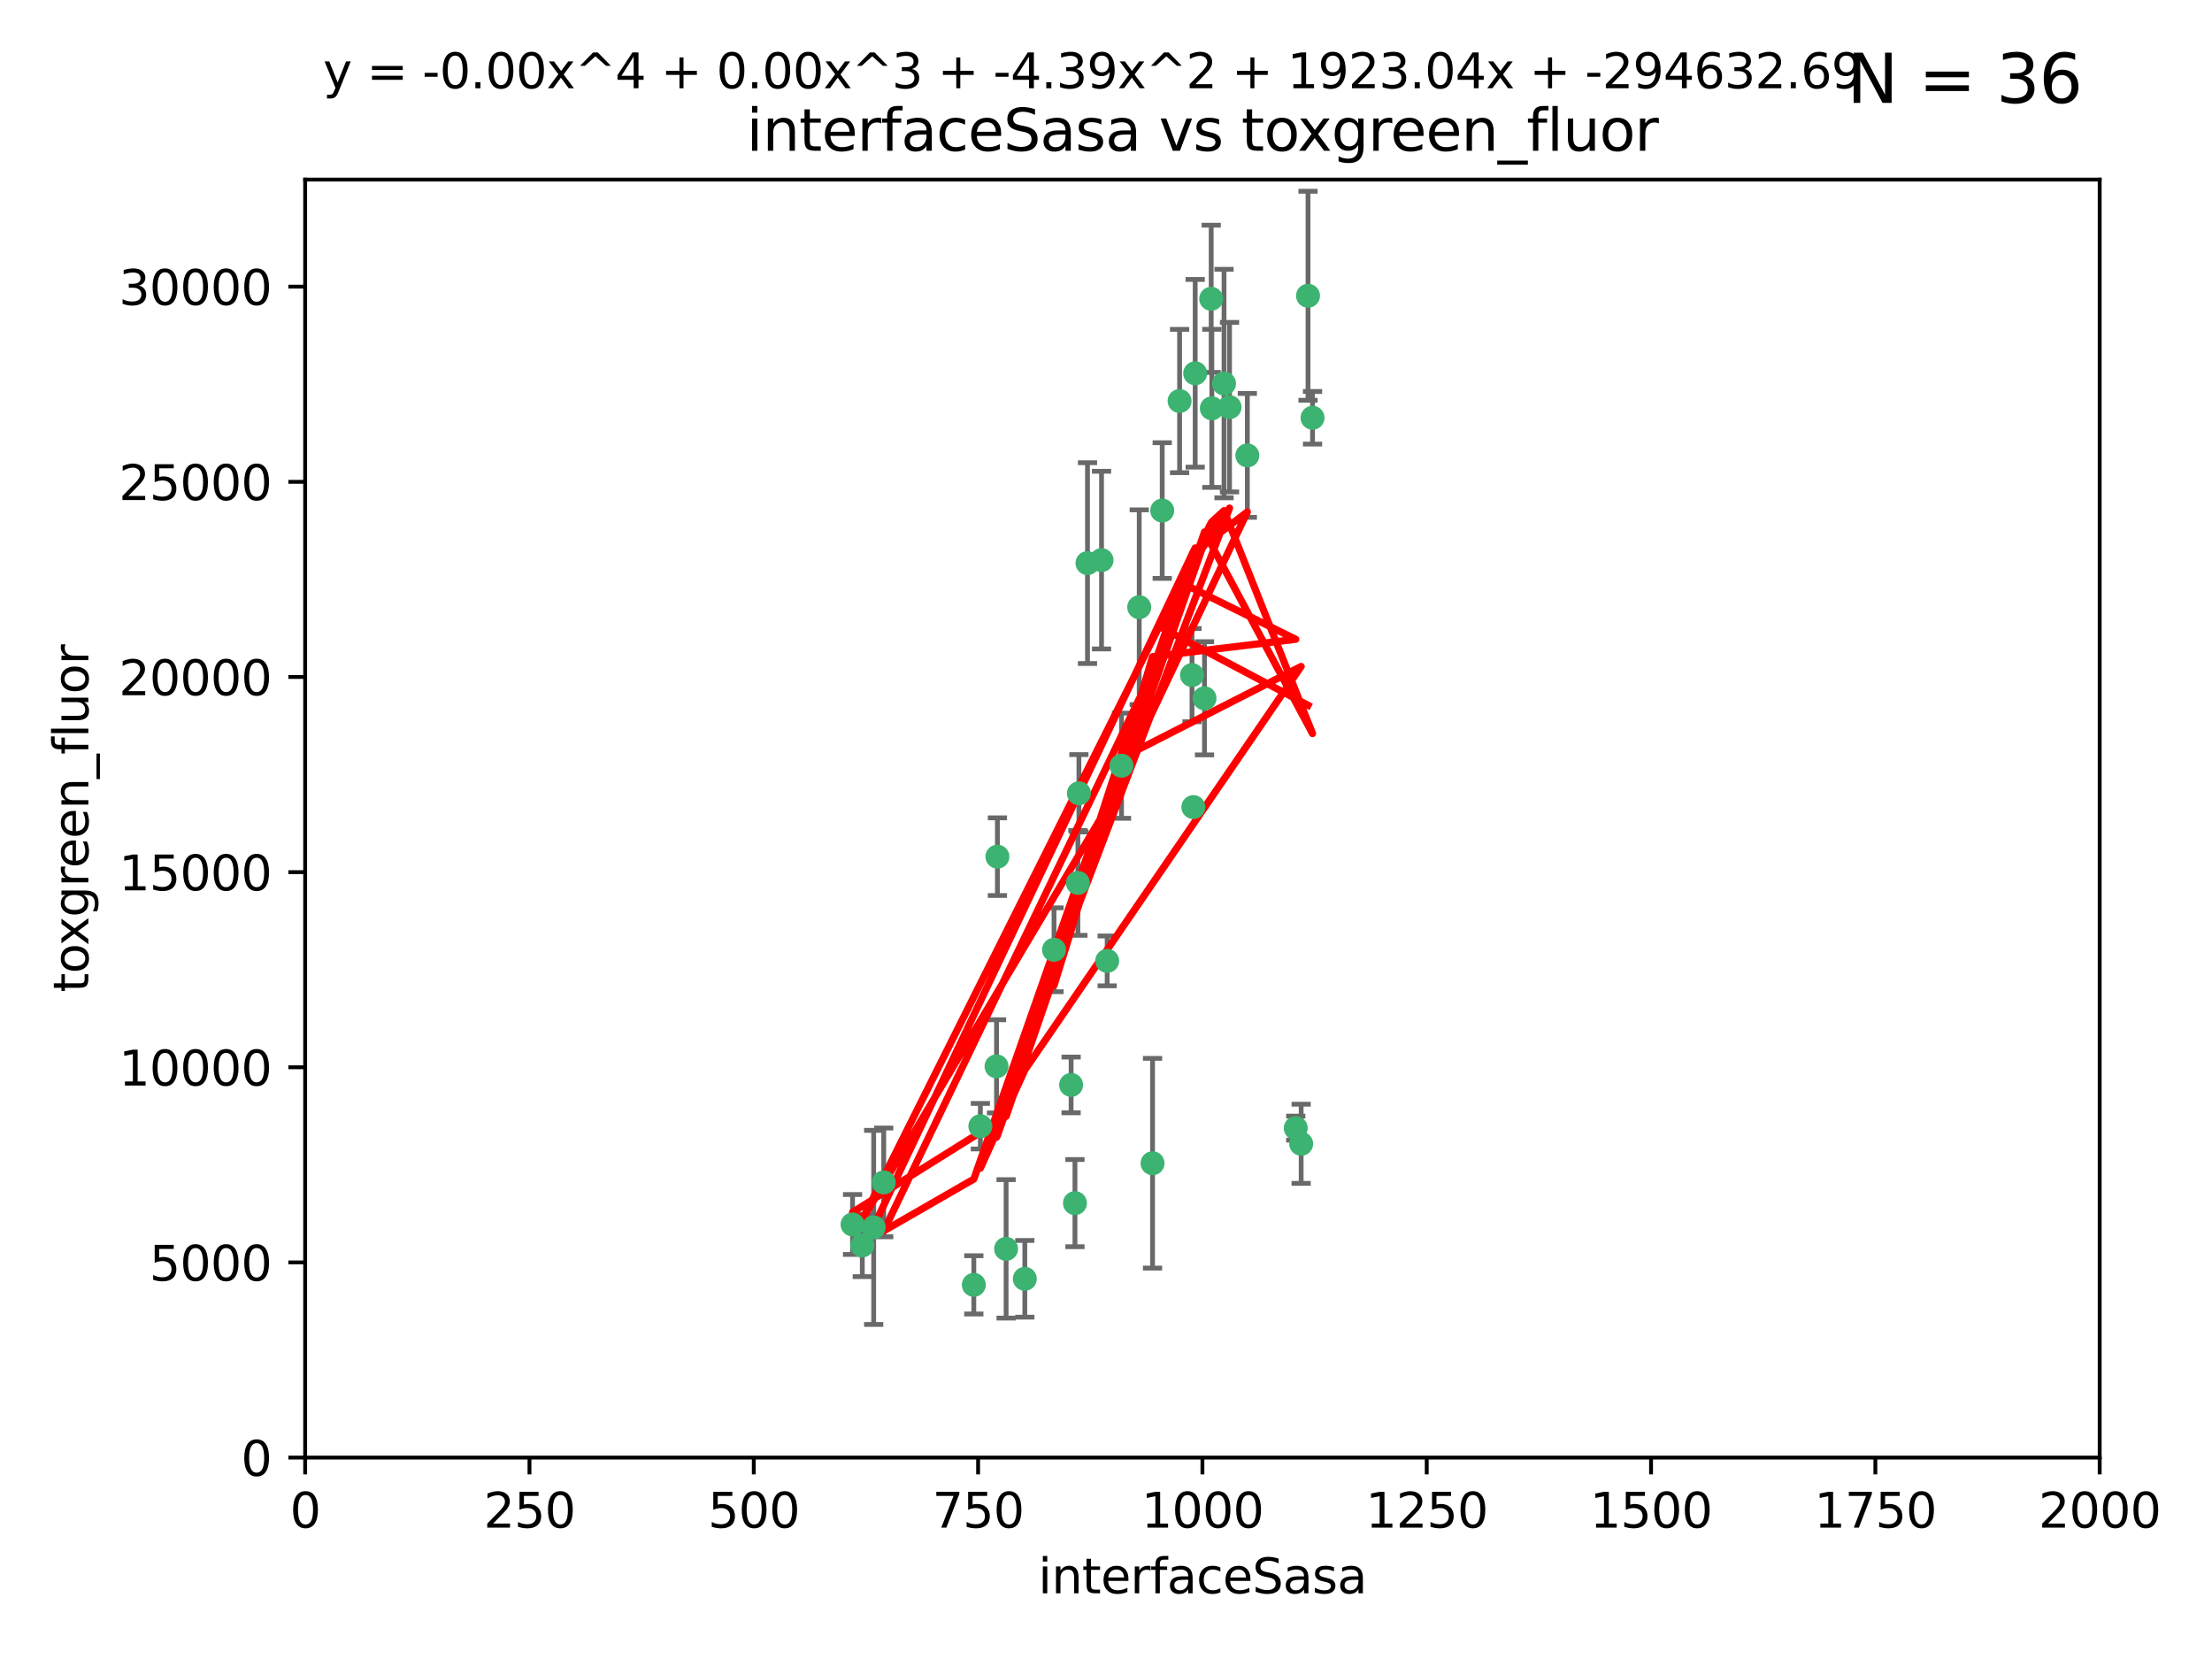 <?xml version="1.0" encoding="utf-8" standalone="no"?>
<!DOCTYPE svg PUBLIC "-//W3C//DTD SVG 1.1//EN"
  "http://www.w3.org/Graphics/SVG/1.1/DTD/svg11.dtd">
<svg xmlns:xlink="http://www.w3.org/1999/xlink" width="460.8pt" height="345.6pt" viewBox="0 0 460.8 345.6" xmlns="http://www.w3.org/2000/svg" version="1.1">
 <defs>
  <style type="text/css">*{stroke-linejoin: round; stroke-linecap: butt}</style>
 </defs>
 <g id="figure_1">
  <g id="patch_1">
   <path d="M 0 345.6 
L 460.8 345.6 
L 460.8 0 
L 0 0 
z
" style="fill: #ffffff"/>
  </g>
  <g id="axes_1">
   <g id="patch_2">
    <path d="M 63.571 303.64 
L 437.4 303.64 
L 437.4 37.411 
L 63.571 37.411 
z
" style="fill: #ffffff"/>
   </g>
   <g id="PathCollection_1">
    <defs>
     <path id="m782245f2d0" d="M 0 1.118 
C 0.297 1.118 0.581 1 0.791 0.791 
C 1 0.581 1.118 0.297 1.118 0 
C 1.118 -0.297 1 -0.581 0.791 -0.791 
C 0.581 -1 0.297 -1.118 0 -1.118 
C -0.297 -1.118 -0.581 -1 -0.791 -0.791 
C -1 -0.581 -1.118 -0.297 -1.118 0 
C -1.118 0.297 -1 0.581 -0.791 0.791 
C -0.581 1 -0.297 1.118 0 1.118 
z
" style="stroke: #3cb371"/>
    </defs>
    <g clip-path="url(#pb29f4f4999)">
     <use xlink:href="#m782245f2d0" x="272.484" y="61.614" style="fill: #3cb371; stroke: #3cb371"/>
     <use xlink:href="#m782245f2d0" x="242.11" y="106.358" style="fill: #3cb371; stroke: #3cb371"/>
     <use xlink:href="#m782245f2d0" x="252.448" y="85.062" style="fill: #3cb371; stroke: #3cb371"/>
     <use xlink:href="#m782245f2d0" x="254.987" y="79.9" style="fill: #3cb371; stroke: #3cb371"/>
     <use xlink:href="#m782245f2d0" x="273.426" y="87.031" style="fill: #3cb371; stroke: #3cb371"/>
     <use xlink:href="#m782245f2d0" x="250.921" y="145.468" style="fill: #3cb371; stroke: #3cb371"/>
     <use xlink:href="#m782245f2d0" x="229.469" y="116.682" style="fill: #3cb371; stroke: #3cb371"/>
     <use xlink:href="#m782245f2d0" x="226.546" y="117.306" style="fill: #3cb371; stroke: #3cb371"/>
     <use xlink:href="#m782245f2d0" x="252.312" y="62.244" style="fill: #3cb371; stroke: #3cb371"/>
     <use xlink:href="#m782245f2d0" x="179.632" y="259.442" style="fill: #3cb371; stroke: #3cb371"/>
     <use xlink:href="#m782245f2d0" x="230.645" y="200.168" style="fill: #3cb371; stroke: #3cb371"/>
     <use xlink:href="#m782245f2d0" x="259.843" y="94.872" style="fill: #3cb371; stroke: #3cb371"/>
     <use xlink:href="#m782245f2d0" x="248.317" y="140.634" style="fill: #3cb371; stroke: #3cb371"/>
     <use xlink:href="#m782245f2d0" x="248.979" y="77.763" style="fill: #3cb371; stroke: #3cb371"/>
     <use xlink:href="#m782245f2d0" x="224.757" y="165.251" style="fill: #3cb371; stroke: #3cb371"/>
     <use xlink:href="#m782245f2d0" x="256.134" y="84.817" style="fill: #3cb371; stroke: #3cb371"/>
     <use xlink:href="#m782245f2d0" x="245.731" y="83.54" style="fill: #3cb371; stroke: #3cb371"/>
     <use xlink:href="#m782245f2d0" x="269.927" y="235.012" style="fill: #3cb371; stroke: #3cb371"/>
     <use xlink:href="#m782245f2d0" x="240.095" y="242.324" style="fill: #3cb371; stroke: #3cb371"/>
     <use xlink:href="#m782245f2d0" x="223.133" y="226.007" style="fill: #3cb371; stroke: #3cb371"/>
     <use xlink:href="#m782245f2d0" x="219.572" y="197.854" style="fill: #3cb371; stroke: #3cb371"/>
     <use xlink:href="#m782245f2d0" x="223.933" y="250.635" style="fill: #3cb371; stroke: #3cb371"/>
     <use xlink:href="#m782245f2d0" x="207.778" y="178.461" style="fill: #3cb371; stroke: #3cb371"/>
     <use xlink:href="#m782245f2d0" x="207.596" y="222.137" style="fill: #3cb371; stroke: #3cb371"/>
     <use xlink:href="#m782245f2d0" x="237.321" y="126.494" style="fill: #3cb371; stroke: #3cb371"/>
     <use xlink:href="#m782245f2d0" x="184.096" y="246.318" style="fill: #3cb371; stroke: #3cb371"/>
     <use xlink:href="#m782245f2d0" x="202.864" y="267.658" style="fill: #3cb371; stroke: #3cb371"/>
     <use xlink:href="#m782245f2d0" x="233.63" y="159.514" style="fill: #3cb371; stroke: #3cb371"/>
     <use xlink:href="#m782245f2d0" x="271.054" y="238.271" style="fill: #3cb371; stroke: #3cb371"/>
     <use xlink:href="#m782245f2d0" x="213.49" y="266.399" style="fill: #3cb371; stroke: #3cb371"/>
     <use xlink:href="#m782245f2d0" x="204.226" y="234.61" style="fill: #3cb371; stroke: #3cb371"/>
     <use xlink:href="#m782245f2d0" x="248.6" y="168.134" style="fill: #3cb371; stroke: #3cb371"/>
     <use xlink:href="#m782245f2d0" x="182.002" y="255.69" style="fill: #3cb371; stroke: #3cb371"/>
     <use xlink:href="#m782245f2d0" x="177.602" y="255.08" style="fill: #3cb371; stroke: #3cb371"/>
     <use xlink:href="#m782245f2d0" x="209.591" y="260.159" style="fill: #3cb371; stroke: #3cb371"/>
     <use xlink:href="#m782245f2d0" x="224.544" y="183.926" style="fill: #3cb371; stroke: #3cb371"/>
    </g>
   </g>
   <g id="matplotlib.axis_1">
    <g id="xtick_1">
     <g id="line2d_1">
      <defs>
       <path id="m07d02f4012" d="M 0 0 
L 0 3.5 
" style="stroke: #000000; stroke-width: 0.8"/>
      </defs>
      <g>
       <use xlink:href="#m07d02f4012" x="63.571" y="303.64" style="stroke: #000000; stroke-width: 0.8"/>
      </g>
     </g>
     <g id="text_1">
      <!-- 0 -->
      <g transform="translate(60.39 318.238)scale(0.1 -0.1)">
       <defs>
        <path id="DejaVuSans-30" d="M 2034 4250 
Q 1547 4250 1301 3770 
Q 1056 3291 1056 2328 
Q 1056 1369 1301 889 
Q 1547 409 2034 409 
Q 2525 409 2770 889 
Q 3016 1369 3016 2328 
Q 3016 3291 2770 3770 
Q 2525 4250 2034 4250 
z
M 2034 4750 
Q 2819 4750 3233 4129 
Q 3647 3509 3647 2328 
Q 3647 1150 3233 529 
Q 2819 -91 2034 -91 
Q 1250 -91 836 529 
Q 422 1150 422 2328 
Q 422 3509 836 4129 
Q 1250 4750 2034 4750 
z
" transform="scale(0.016)"/>
       </defs>
       <use xlink:href="#DejaVuSans-30"/>
      </g>
     </g>
    </g>
    <g id="xtick_2">
     <g id="line2d_2">
      <g>
       <use xlink:href="#m07d02f4012" x="110.3" y="303.64" style="stroke: #000000; stroke-width: 0.8"/>
      </g>
     </g>
     <g id="text_2">
      <!-- 250 -->
      <g transform="translate(100.756 318.238)scale(0.1 -0.1)">
       <defs>
        <path id="DejaVuSans-32" d="M 1228 531 
L 3431 531 
L 3431 0 
L 469 0 
L 469 531 
Q 828 903 1448 1529 
Q 2069 2156 2228 2338 
Q 2531 2678 2651 2914 
Q 2772 3150 2772 3378 
Q 2772 3750 2511 3984 
Q 2250 4219 1831 4219 
Q 1534 4219 1204 4116 
Q 875 4013 500 3803 
L 500 4441 
Q 881 4594 1212 4672 
Q 1544 4750 1819 4750 
Q 2544 4750 2975 4387 
Q 3406 4025 3406 3419 
Q 3406 3131 3298 2873 
Q 3191 2616 2906 2266 
Q 2828 2175 2409 1742 
Q 1991 1309 1228 531 
z
" transform="scale(0.016)"/>
        <path id="DejaVuSans-35" d="M 691 4666 
L 3169 4666 
L 3169 4134 
L 1269 4134 
L 1269 2991 
Q 1406 3038 1543 3061 
Q 1681 3084 1819 3084 
Q 2600 3084 3056 2656 
Q 3513 2228 3513 1497 
Q 3513 744 3044 326 
Q 2575 -91 1722 -91 
Q 1428 -91 1123 -41 
Q 819 9 494 109 
L 494 744 
Q 775 591 1075 516 
Q 1375 441 1709 441 
Q 2250 441 2565 725 
Q 2881 1009 2881 1497 
Q 2881 1984 2565 2268 
Q 2250 2553 1709 2553 
Q 1456 2553 1204 2497 
Q 953 2441 691 2322 
L 691 4666 
z
" transform="scale(0.016)"/>
       </defs>
       <use xlink:href="#DejaVuSans-32"/>
       <use xlink:href="#DejaVuSans-35" x="63.623"/>
       <use xlink:href="#DejaVuSans-30" x="127.246"/>
      </g>
     </g>
    </g>
    <g id="xtick_3">
     <g id="line2d_3">
      <g>
       <use xlink:href="#m07d02f4012" x="157.028" y="303.64" style="stroke: #000000; stroke-width: 0.8"/>
      </g>
     </g>
     <g id="text_3">
      <!-- 500 -->
      <g transform="translate(147.485 318.238)scale(0.1 -0.1)">
       <use xlink:href="#DejaVuSans-35"/>
       <use xlink:href="#DejaVuSans-30" x="63.623"/>
       <use xlink:href="#DejaVuSans-30" x="127.246"/>
      </g>
     </g>
    </g>
    <g id="xtick_4">
     <g id="line2d_4">
      <g>
       <use xlink:href="#m07d02f4012" x="203.757" y="303.64" style="stroke: #000000; stroke-width: 0.8"/>
      </g>
     </g>
     <g id="text_4">
      <!-- 750 -->
      <g transform="translate(194.213 318.238)scale(0.1 -0.1)">
       <defs>
        <path id="DejaVuSans-37" d="M 525 4666 
L 3525 4666 
L 3525 4397 
L 1831 0 
L 1172 0 
L 2766 4134 
L 525 4134 
L 525 4666 
z
" transform="scale(0.016)"/>
       </defs>
       <use xlink:href="#DejaVuSans-37"/>
       <use xlink:href="#DejaVuSans-35" x="63.623"/>
       <use xlink:href="#DejaVuSans-30" x="127.246"/>
      </g>
     </g>
    </g>
    <g id="xtick_5">
     <g id="line2d_5">
      <g>
       <use xlink:href="#m07d02f4012" x="250.486" y="303.64" style="stroke: #000000; stroke-width: 0.8"/>
      </g>
     </g>
     <g id="text_5">
      <!-- 1000 -->
      <g transform="translate(237.761 318.238)scale(0.1 -0.1)">
       <defs>
        <path id="DejaVuSans-31" d="M 794 531 
L 1825 531 
L 1825 4091 
L 703 3866 
L 703 4441 
L 1819 4666 
L 2450 4666 
L 2450 531 
L 3481 531 
L 3481 0 
L 794 0 
L 794 531 
z
" transform="scale(0.016)"/>
       </defs>
       <use xlink:href="#DejaVuSans-31"/>
       <use xlink:href="#DejaVuSans-30" x="63.623"/>
       <use xlink:href="#DejaVuSans-30" x="127.246"/>
       <use xlink:href="#DejaVuSans-30" x="190.869"/>
      </g>
     </g>
    </g>
    <g id="xtick_6">
     <g id="line2d_6">
      <g>
       <use xlink:href="#m07d02f4012" x="297.214" y="303.64" style="stroke: #000000; stroke-width: 0.8"/>
      </g>
     </g>
     <g id="text_6">
      <!-- 1250 -->
      <g transform="translate(284.489 318.238)scale(0.1 -0.1)">
       <use xlink:href="#DejaVuSans-31"/>
       <use xlink:href="#DejaVuSans-32" x="63.623"/>
       <use xlink:href="#DejaVuSans-35" x="127.246"/>
       <use xlink:href="#DejaVuSans-30" x="190.869"/>
      </g>
     </g>
    </g>
    <g id="xtick_7">
     <g id="line2d_7">
      <g>
       <use xlink:href="#m07d02f4012" x="343.943" y="303.64" style="stroke: #000000; stroke-width: 0.8"/>
      </g>
     </g>
     <g id="text_7">
      <!-- 1500 -->
      <g transform="translate(331.218 318.238)scale(0.1 -0.1)">
       <use xlink:href="#DejaVuSans-31"/>
       <use xlink:href="#DejaVuSans-35" x="63.623"/>
       <use xlink:href="#DejaVuSans-30" x="127.246"/>
       <use xlink:href="#DejaVuSans-30" x="190.869"/>
      </g>
     </g>
    </g>
    <g id="xtick_8">
     <g id="line2d_8">
      <g>
       <use xlink:href="#m07d02f4012" x="390.671" y="303.64" style="stroke: #000000; stroke-width: 0.8"/>
      </g>
     </g>
     <g id="text_8">
      <!-- 1750 -->
      <g transform="translate(377.946 318.238)scale(0.1 -0.1)">
       <use xlink:href="#DejaVuSans-31"/>
       <use xlink:href="#DejaVuSans-37" x="63.623"/>
       <use xlink:href="#DejaVuSans-35" x="127.246"/>
       <use xlink:href="#DejaVuSans-30" x="190.869"/>
      </g>
     </g>
    </g>
    <g id="xtick_9">
     <g id="line2d_9">
      <g>
       <use xlink:href="#m07d02f4012" x="437.4" y="303.64" style="stroke: #000000; stroke-width: 0.8"/>
      </g>
     </g>
     <g id="text_9">
      <!-- 2000 -->
      <g transform="translate(424.675 318.238)scale(0.1 -0.1)">
       <use xlink:href="#DejaVuSans-32"/>
       <use xlink:href="#DejaVuSans-30" x="63.623"/>
       <use xlink:href="#DejaVuSans-30" x="127.246"/>
       <use xlink:href="#DejaVuSans-30" x="190.869"/>
      </g>
     </g>
    </g>
    <g id="text_10">
     <!-- interfaceSasa -->
     <g transform="translate(216.279 331.917)scale(0.1 -0.1)">
      <defs>
       <path id="DejaVuSans-69" d="M 603 3500 
L 1178 3500 
L 1178 0 
L 603 0 
L 603 3500 
z
M 603 4863 
L 1178 4863 
L 1178 4134 
L 603 4134 
L 603 4863 
z
" transform="scale(0.016)"/>
       <path id="DejaVuSans-6e" d="M 3513 2113 
L 3513 0 
L 2938 0 
L 2938 2094 
Q 2938 2591 2744 2837 
Q 2550 3084 2163 3084 
Q 1697 3084 1428 2787 
Q 1159 2491 1159 1978 
L 1159 0 
L 581 0 
L 581 3500 
L 1159 3500 
L 1159 2956 
Q 1366 3272 1645 3428 
Q 1925 3584 2291 3584 
Q 2894 3584 3203 3211 
Q 3513 2838 3513 2113 
z
" transform="scale(0.016)"/>
       <path id="DejaVuSans-74" d="M 1172 4494 
L 1172 3500 
L 2356 3500 
L 2356 3053 
L 1172 3053 
L 1172 1153 
Q 1172 725 1289 603 
Q 1406 481 1766 481 
L 2356 481 
L 2356 0 
L 1766 0 
Q 1100 0 847 248 
Q 594 497 594 1153 
L 594 3053 
L 172 3053 
L 172 3500 
L 594 3500 
L 594 4494 
L 1172 4494 
z
" transform="scale(0.016)"/>
       <path id="DejaVuSans-65" d="M 3597 1894 
L 3597 1613 
L 953 1613 
Q 991 1019 1311 708 
Q 1631 397 2203 397 
Q 2534 397 2845 478 
Q 3156 559 3463 722 
L 3463 178 
Q 3153 47 2828 -22 
Q 2503 -91 2169 -91 
Q 1331 -91 842 396 
Q 353 884 353 1716 
Q 353 2575 817 3079 
Q 1281 3584 2069 3584 
Q 2775 3584 3186 3129 
Q 3597 2675 3597 1894 
z
M 3022 2063 
Q 3016 2534 2758 2815 
Q 2500 3097 2075 3097 
Q 1594 3097 1305 2825 
Q 1016 2553 972 2059 
L 3022 2063 
z
" transform="scale(0.016)"/>
       <path id="DejaVuSans-72" d="M 2631 2963 
Q 2534 3019 2420 3045 
Q 2306 3072 2169 3072 
Q 1681 3072 1420 2755 
Q 1159 2438 1159 1844 
L 1159 0 
L 581 0 
L 581 3500 
L 1159 3500 
L 1159 2956 
Q 1341 3275 1631 3429 
Q 1922 3584 2338 3584 
Q 2397 3584 2469 3576 
Q 2541 3569 2628 3553 
L 2631 2963 
z
" transform="scale(0.016)"/>
       <path id="DejaVuSans-66" d="M 2375 4863 
L 2375 4384 
L 1825 4384 
Q 1516 4384 1395 4259 
Q 1275 4134 1275 3809 
L 1275 3500 
L 2222 3500 
L 2222 3053 
L 1275 3053 
L 1275 0 
L 697 0 
L 697 3053 
L 147 3053 
L 147 3500 
L 697 3500 
L 697 3744 
Q 697 4328 969 4595 
Q 1241 4863 1831 4863 
L 2375 4863 
z
" transform="scale(0.016)"/>
       <path id="DejaVuSans-61" d="M 2194 1759 
Q 1497 1759 1228 1600 
Q 959 1441 959 1056 
Q 959 750 1161 570 
Q 1363 391 1709 391 
Q 2188 391 2477 730 
Q 2766 1069 2766 1631 
L 2766 1759 
L 2194 1759 
z
M 3341 1997 
L 3341 0 
L 2766 0 
L 2766 531 
Q 2569 213 2275 61 
Q 1981 -91 1556 -91 
Q 1019 -91 701 211 
Q 384 513 384 1019 
Q 384 1609 779 1909 
Q 1175 2209 1959 2209 
L 2766 2209 
L 2766 2266 
Q 2766 2663 2505 2880 
Q 2244 3097 1772 3097 
Q 1472 3097 1187 3025 
Q 903 2953 641 2809 
L 641 3341 
Q 956 3463 1253 3523 
Q 1550 3584 1831 3584 
Q 2591 3584 2966 3190 
Q 3341 2797 3341 1997 
z
" transform="scale(0.016)"/>
       <path id="DejaVuSans-63" d="M 3122 3366 
L 3122 2828 
Q 2878 2963 2633 3030 
Q 2388 3097 2138 3097 
Q 1578 3097 1268 2742 
Q 959 2388 959 1747 
Q 959 1106 1268 751 
Q 1578 397 2138 397 
Q 2388 397 2633 464 
Q 2878 531 3122 666 
L 3122 134 
Q 2881 22 2623 -34 
Q 2366 -91 2075 -91 
Q 1284 -91 818 406 
Q 353 903 353 1747 
Q 353 2603 823 3093 
Q 1294 3584 2113 3584 
Q 2378 3584 2631 3529 
Q 2884 3475 3122 3366 
z
" transform="scale(0.016)"/>
       <path id="DejaVuSans-53" d="M 3425 4513 
L 3425 3897 
Q 3066 4069 2747 4153 
Q 2428 4238 2131 4238 
Q 1616 4238 1336 4038 
Q 1056 3838 1056 3469 
Q 1056 3159 1242 3001 
Q 1428 2844 1947 2747 
L 2328 2669 
Q 3034 2534 3370 2195 
Q 3706 1856 3706 1288 
Q 3706 609 3251 259 
Q 2797 -91 1919 -91 
Q 1588 -91 1214 -16 
Q 841 59 441 206 
L 441 856 
Q 825 641 1194 531 
Q 1563 422 1919 422 
Q 2459 422 2753 634 
Q 3047 847 3047 1241 
Q 3047 1584 2836 1778 
Q 2625 1972 2144 2069 
L 1759 2144 
Q 1053 2284 737 2584 
Q 422 2884 422 3419 
Q 422 4038 858 4394 
Q 1294 4750 2059 4750 
Q 2388 4750 2728 4690 
Q 3069 4631 3425 4513 
z
" transform="scale(0.016)"/>
       <path id="DejaVuSans-73" d="M 2834 3397 
L 2834 2853 
Q 2591 2978 2328 3040 
Q 2066 3103 1784 3103 
Q 1356 3103 1142 2972 
Q 928 2841 928 2578 
Q 928 2378 1081 2264 
Q 1234 2150 1697 2047 
L 1894 2003 
Q 2506 1872 2764 1633 
Q 3022 1394 3022 966 
Q 3022 478 2636 193 
Q 2250 -91 1575 -91 
Q 1294 -91 989 -36 
Q 684 19 347 128 
L 347 722 
Q 666 556 975 473 
Q 1284 391 1588 391 
Q 1994 391 2212 530 
Q 2431 669 2431 922 
Q 2431 1156 2273 1281 
Q 2116 1406 1581 1522 
L 1381 1569 
Q 847 1681 609 1914 
Q 372 2147 372 2553 
Q 372 3047 722 3315 
Q 1072 3584 1716 3584 
Q 2034 3584 2315 3537 
Q 2597 3491 2834 3397 
z
" transform="scale(0.016)"/>
      </defs>
      <use xlink:href="#DejaVuSans-69"/>
      <use xlink:href="#DejaVuSans-6e" x="27.783"/>
      <use xlink:href="#DejaVuSans-74" x="91.162"/>
      <use xlink:href="#DejaVuSans-65" x="130.371"/>
      <use xlink:href="#DejaVuSans-72" x="191.895"/>
      <use xlink:href="#DejaVuSans-66" x="233.008"/>
      <use xlink:href="#DejaVuSans-61" x="268.213"/>
      <use xlink:href="#DejaVuSans-63" x="329.492"/>
      <use xlink:href="#DejaVuSans-65" x="384.473"/>
      <use xlink:href="#DejaVuSans-53" x="445.996"/>
      <use xlink:href="#DejaVuSans-61" x="509.473"/>
      <use xlink:href="#DejaVuSans-73" x="570.752"/>
      <use xlink:href="#DejaVuSans-61" x="622.852"/>
     </g>
    </g>
   </g>
   <g id="matplotlib.axis_2">
    <g id="ytick_1">
     <g id="line2d_10">
      <defs>
       <path id="m10e7cf4603" d="M 0 0 
L -3.5 0 
" style="stroke: #000000; stroke-width: 0.8"/>
      </defs>
      <g>
       <use xlink:href="#m10e7cf4603" x="63.571" y="303.64" style="stroke: #000000; stroke-width: 0.8"/>
      </g>
     </g>
     <g id="text_11">
      <!-- 0 -->
      <g transform="translate(50.209 307.439)scale(0.1 -0.1)">
       <use xlink:href="#DejaVuSans-30"/>
      </g>
     </g>
    </g>
    <g id="ytick_2">
     <g id="line2d_11">
      <g>
       <use xlink:href="#m10e7cf4603" x="63.571" y="262.986" style="stroke: #000000; stroke-width: 0.8"/>
      </g>
     </g>
     <g id="text_12">
      <!-- 5000 -->
      <g transform="translate(31.121 266.786)scale(0.1 -0.1)">
       <use xlink:href="#DejaVuSans-35"/>
       <use xlink:href="#DejaVuSans-30" x="63.623"/>
       <use xlink:href="#DejaVuSans-30" x="127.246"/>
       <use xlink:href="#DejaVuSans-30" x="190.869"/>
      </g>
     </g>
    </g>
    <g id="ytick_3">
     <g id="line2d_12">
      <g>
       <use xlink:href="#m10e7cf4603" x="63.571" y="222.333" style="stroke: #000000; stroke-width: 0.8"/>
      </g>
     </g>
     <g id="text_13">
      <!-- 10000 -->
      <g transform="translate(24.759 226.132)scale(0.1 -0.1)">
       <use xlink:href="#DejaVuSans-31"/>
       <use xlink:href="#DejaVuSans-30" x="63.623"/>
       <use xlink:href="#DejaVuSans-30" x="127.246"/>
       <use xlink:href="#DejaVuSans-30" x="190.869"/>
       <use xlink:href="#DejaVuSans-30" x="254.492"/>
      </g>
     </g>
    </g>
    <g id="ytick_4">
     <g id="line2d_13">
      <g>
       <use xlink:href="#m10e7cf4603" x="63.571" y="181.679" style="stroke: #000000; stroke-width: 0.8"/>
      </g>
     </g>
     <g id="text_14">
      <!-- 15000 -->
      <g transform="translate(24.759 185.478)scale(0.1 -0.1)">
       <use xlink:href="#DejaVuSans-31"/>
       <use xlink:href="#DejaVuSans-35" x="63.623"/>
       <use xlink:href="#DejaVuSans-30" x="127.246"/>
       <use xlink:href="#DejaVuSans-30" x="190.869"/>
       <use xlink:href="#DejaVuSans-30" x="254.492"/>
      </g>
     </g>
    </g>
    <g id="ytick_5">
     <g id="line2d_14">
      <g>
       <use xlink:href="#m10e7cf4603" x="63.571" y="141.026" style="stroke: #000000; stroke-width: 0.8"/>
      </g>
     </g>
     <g id="text_15">
      <!-- 20000 -->
      <g transform="translate(24.759 144.825)scale(0.1 -0.1)">
       <use xlink:href="#DejaVuSans-32"/>
       <use xlink:href="#DejaVuSans-30" x="63.623"/>
       <use xlink:href="#DejaVuSans-30" x="127.246"/>
       <use xlink:href="#DejaVuSans-30" x="190.869"/>
       <use xlink:href="#DejaVuSans-30" x="254.492"/>
      </g>
     </g>
    </g>
    <g id="ytick_6">
     <g id="line2d_15">
      <g>
       <use xlink:href="#m10e7cf4603" x="63.571" y="100.372" style="stroke: #000000; stroke-width: 0.8"/>
      </g>
     </g>
     <g id="text_16">
      <!-- 25000 -->
      <g transform="translate(24.759 104.171)scale(0.1 -0.1)">
       <use xlink:href="#DejaVuSans-32"/>
       <use xlink:href="#DejaVuSans-35" x="63.623"/>
       <use xlink:href="#DejaVuSans-30" x="127.246"/>
       <use xlink:href="#DejaVuSans-30" x="190.869"/>
       <use xlink:href="#DejaVuSans-30" x="254.492"/>
      </g>
     </g>
    </g>
    <g id="ytick_7">
     <g id="line2d_16">
      <g>
       <use xlink:href="#m10e7cf4603" x="63.571" y="59.718" style="stroke: #000000; stroke-width: 0.8"/>
      </g>
     </g>
     <g id="text_17">
      <!-- 30000 -->
      <g transform="translate(24.759 63.518)scale(0.1 -0.1)">
       <defs>
        <path id="DejaVuSans-33" d="M 2597 2516 
Q 3050 2419 3304 2112 
Q 3559 1806 3559 1356 
Q 3559 666 3084 287 
Q 2609 -91 1734 -91 
Q 1441 -91 1130 -33 
Q 819 25 488 141 
L 488 750 
Q 750 597 1062 519 
Q 1375 441 1716 441 
Q 2309 441 2620 675 
Q 2931 909 2931 1356 
Q 2931 1769 2642 2001 
Q 2353 2234 1838 2234 
L 1294 2234 
L 1294 2753 
L 1863 2753 
Q 2328 2753 2575 2939 
Q 2822 3125 2822 3475 
Q 2822 3834 2567 4026 
Q 2313 4219 1838 4219 
Q 1578 4219 1281 4162 
Q 984 4106 628 3988 
L 628 4550 
Q 988 4650 1302 4700 
Q 1616 4750 1894 4750 
Q 2613 4750 3031 4423 
Q 3450 4097 3450 3541 
Q 3450 3153 3228 2886 
Q 3006 2619 2597 2516 
z
" transform="scale(0.016)"/>
       </defs>
       <use xlink:href="#DejaVuSans-33"/>
       <use xlink:href="#DejaVuSans-30" x="63.623"/>
       <use xlink:href="#DejaVuSans-30" x="127.246"/>
       <use xlink:href="#DejaVuSans-30" x="190.869"/>
       <use xlink:href="#DejaVuSans-30" x="254.492"/>
      </g>
     </g>
    </g>
    <g id="text_18">
     <!-- toxgreen_fluor -->
     <g transform="translate(18.401 206.72)rotate(-90)scale(0.1 -0.1)">
      <defs>
       <path id="DejaVuSans-6f" d="M 1959 3097 
Q 1497 3097 1228 2736 
Q 959 2375 959 1747 
Q 959 1119 1226 758 
Q 1494 397 1959 397 
Q 2419 397 2687 759 
Q 2956 1122 2956 1747 
Q 2956 2369 2687 2733 
Q 2419 3097 1959 3097 
z
M 1959 3584 
Q 2709 3584 3137 3096 
Q 3566 2609 3566 1747 
Q 3566 888 3137 398 
Q 2709 -91 1959 -91 
Q 1206 -91 779 398 
Q 353 888 353 1747 
Q 353 2609 779 3096 
Q 1206 3584 1959 3584 
z
" transform="scale(0.016)"/>
       <path id="DejaVuSans-78" d="M 3513 3500 
L 2247 1797 
L 3578 0 
L 2900 0 
L 1881 1375 
L 863 0 
L 184 0 
L 1544 1831 
L 300 3500 
L 978 3500 
L 1906 2253 
L 2834 3500 
L 3513 3500 
z
" transform="scale(0.016)"/>
       <path id="DejaVuSans-67" d="M 2906 1791 
Q 2906 2416 2648 2759 
Q 2391 3103 1925 3103 
Q 1463 3103 1205 2759 
Q 947 2416 947 1791 
Q 947 1169 1205 825 
Q 1463 481 1925 481 
Q 2391 481 2648 825 
Q 2906 1169 2906 1791 
z
M 3481 434 
Q 3481 -459 3084 -895 
Q 2688 -1331 1869 -1331 
Q 1566 -1331 1297 -1286 
Q 1028 -1241 775 -1147 
L 775 -588 
Q 1028 -725 1275 -790 
Q 1522 -856 1778 -856 
Q 2344 -856 2625 -561 
Q 2906 -266 2906 331 
L 2906 616 
Q 2728 306 2450 153 
Q 2172 0 1784 0 
Q 1141 0 747 490 
Q 353 981 353 1791 
Q 353 2603 747 3093 
Q 1141 3584 1784 3584 
Q 2172 3584 2450 3431 
Q 2728 3278 2906 2969 
L 2906 3500 
L 3481 3500 
L 3481 434 
z
" transform="scale(0.016)"/>
       <path id="DejaVuSans-5f" d="M 3263 -1063 
L 3263 -1509 
L -63 -1509 
L -63 -1063 
L 3263 -1063 
z
" transform="scale(0.016)"/>
       <path id="DejaVuSans-6c" d="M 603 4863 
L 1178 4863 
L 1178 0 
L 603 0 
L 603 4863 
z
" transform="scale(0.016)"/>
       <path id="DejaVuSans-75" d="M 544 1381 
L 544 3500 
L 1119 3500 
L 1119 1403 
Q 1119 906 1312 657 
Q 1506 409 1894 409 
Q 2359 409 2629 706 
Q 2900 1003 2900 1516 
L 2900 3500 
L 3475 3500 
L 3475 0 
L 2900 0 
L 2900 538 
Q 2691 219 2414 64 
Q 2138 -91 1772 -91 
Q 1169 -91 856 284 
Q 544 659 544 1381 
z
M 1991 3584 
L 1991 3584 
z
" transform="scale(0.016)"/>
      </defs>
      <use xlink:href="#DejaVuSans-74"/>
      <use xlink:href="#DejaVuSans-6f" x="39.209"/>
      <use xlink:href="#DejaVuSans-78" x="97.266"/>
      <use xlink:href="#DejaVuSans-67" x="156.445"/>
      <use xlink:href="#DejaVuSans-72" x="219.922"/>
      <use xlink:href="#DejaVuSans-65" x="258.785"/>
      <use xlink:href="#DejaVuSans-65" x="320.309"/>
      <use xlink:href="#DejaVuSans-6e" x="381.832"/>
      <use xlink:href="#DejaVuSans-5f" x="445.211"/>
      <use xlink:href="#DejaVuSans-66" x="495.211"/>
      <use xlink:href="#DejaVuSans-6c" x="530.416"/>
      <use xlink:href="#DejaVuSans-75" x="558.199"/>
      <use xlink:href="#DejaVuSans-6f" x="621.578"/>
      <use xlink:href="#DejaVuSans-72" x="682.76"/>
     </g>
    </g>
   </g>
   <g id="LineCollection_1">
    <path d="M 272.484 83.38 
L 272.484 39.848 
" clip-path="url(#pb29f4f4999)" style="fill: none; stroke: #696969"/>
    <path d="M 242.11 120.489 
L 242.11 92.227 
" clip-path="url(#pb29f4f4999)" style="fill: none; stroke: #696969"/>
    <path d="M 252.448 101.528 
L 252.448 68.595 
" clip-path="url(#pb29f4f4999)" style="fill: none; stroke: #696969"/>
    <path d="M 254.987 103.698 
L 254.987 56.102 
" clip-path="url(#pb29f4f4999)" style="fill: none; stroke: #696969"/>
    <path d="M 273.426 92.506 
L 273.426 81.557 
" clip-path="url(#pb29f4f4999)" style="fill: none; stroke: #696969"/>
    <path d="M 250.921 157.254 
L 250.921 133.683 
" clip-path="url(#pb29f4f4999)" style="fill: none; stroke: #696969"/>
    <path d="M 229.469 135.19 
L 229.469 98.175 
" clip-path="url(#pb29f4f4999)" style="fill: none; stroke: #696969"/>
    <path d="M 226.546 138.218 
L 226.546 96.393 
" clip-path="url(#pb29f4f4999)" style="fill: none; stroke: #696969"/>
    <path d="M 252.312 77.579 
L 252.312 46.91 
" clip-path="url(#pb29f4f4999)" style="fill: none; stroke: #696969"/>
    <path d="M 179.632 265.941 
L 179.632 252.944 
" clip-path="url(#pb29f4f4999)" style="fill: none; stroke: #696969"/>
    <path d="M 230.645 205.359 
L 230.645 194.977 
" clip-path="url(#pb29f4f4999)" style="fill: none; stroke: #696969"/>
    <path d="M 259.843 107.775 
L 259.843 81.969 
" clip-path="url(#pb29f4f4999)" style="fill: none; stroke: #696969"/>
    <path d="M 248.317 150.349 
L 248.317 130.92 
" clip-path="url(#pb29f4f4999)" style="fill: none; stroke: #696969"/>
    <path d="M 248.979 97.317 
L 248.979 58.209 
" clip-path="url(#pb29f4f4999)" style="fill: none; stroke: #696969"/>
    <path d="M 224.757 173.31 
L 224.757 157.193 
" clip-path="url(#pb29f4f4999)" style="fill: none; stroke: #696969"/>
    <path d="M 256.134 102.476 
L 256.134 67.157 
" clip-path="url(#pb29f4f4999)" style="fill: none; stroke: #696969"/>
    <path d="M 245.731 98.468 
L 245.731 68.613 
" clip-path="url(#pb29f4f4999)" style="fill: none; stroke: #696969"/>
    <path d="M 269.927 237.516 
L 269.927 232.507 
" clip-path="url(#pb29f4f4999)" style="fill: none; stroke: #696969"/>
    <path d="M 240.095 264.166 
L 240.095 220.481 
" clip-path="url(#pb29f4f4999)" style="fill: none; stroke: #696969"/>
    <path d="M 223.133 231.811 
L 223.133 220.203 
" clip-path="url(#pb29f4f4999)" style="fill: none; stroke: #696969"/>
    <path d="M 219.572 206.59 
L 219.572 189.118 
" clip-path="url(#pb29f4f4999)" style="fill: none; stroke: #696969"/>
    <path d="M 223.933 259.717 
L 223.933 241.553 
" clip-path="url(#pb29f4f4999)" style="fill: none; stroke: #696969"/>
    <path d="M 207.778 186.549 
L 207.778 170.372 
" clip-path="url(#pb29f4f4999)" style="fill: none; stroke: #696969"/>
    <path d="M 207.596 231.84 
L 207.596 212.434 
" clip-path="url(#pb29f4f4999)" style="fill: none; stroke: #696969"/>
    <path d="M 237.321 146.774 
L 237.321 106.214 
" clip-path="url(#pb29f4f4999)" style="fill: none; stroke: #696969"/>
    <path d="M 184.096 257.644 
L 184.096 234.991 
" clip-path="url(#pb29f4f4999)" style="fill: none; stroke: #696969"/>
    <path d="M 202.864 273.726 
L 202.864 261.589 
" clip-path="url(#pb29f4f4999)" style="fill: none; stroke: #696969"/>
    <path d="M 233.63 170.467 
L 233.63 148.56 
" clip-path="url(#pb29f4f4999)" style="fill: none; stroke: #696969"/>
    <path d="M 271.054 246.513 
L 271.054 230.028 
" clip-path="url(#pb29f4f4999)" style="fill: none; stroke: #696969"/>
    <path d="M 213.49 274.385 
L 213.49 258.414 
" clip-path="url(#pb29f4f4999)" style="fill: none; stroke: #696969"/>
    <path d="M 204.226 239.354 
L 204.226 229.865 
" clip-path="url(#pb29f4f4999)" style="fill: none; stroke: #696969"/>
    <path d="M 248.6 168.892 
L 248.6 167.376 
" clip-path="url(#pb29f4f4999)" style="fill: none; stroke: #696969"/>
    <path d="M 182.002 275.904 
L 182.002 235.477 
" clip-path="url(#pb29f4f4999)" style="fill: none; stroke: #696969"/>
    <path d="M 177.602 261.323 
L 177.602 248.837 
" clip-path="url(#pb29f4f4999)" style="fill: none; stroke: #696969"/>
    <path d="M 209.591 274.58 
L 209.591 245.738 
" clip-path="url(#pb29f4f4999)" style="fill: none; stroke: #696969"/>
    <path d="M 224.544 194.845 
L 224.544 173.007 
" clip-path="url(#pb29f4f4999)" style="fill: none; stroke: #696969"/>
   </g>
   <g id="line2d_17">
    <defs>
     <path id="mf8830e8f9e" d="M 2 0 
L -2 -0 
" style="stroke: #696969"/>
    </defs>
    <g clip-path="url(#pb29f4f4999)">
     <use xlink:href="#mf8830e8f9e" x="272.484" y="83.38" style="fill: #696969; stroke: #696969"/>
     <use xlink:href="#mf8830e8f9e" x="242.11" y="120.489" style="fill: #696969; stroke: #696969"/>
     <use xlink:href="#mf8830e8f9e" x="252.448" y="101.528" style="fill: #696969; stroke: #696969"/>
     <use xlink:href="#mf8830e8f9e" x="254.987" y="103.698" style="fill: #696969; stroke: #696969"/>
     <use xlink:href="#mf8830e8f9e" x="273.426" y="92.506" style="fill: #696969; stroke: #696969"/>
     <use xlink:href="#mf8830e8f9e" x="250.921" y="157.254" style="fill: #696969; stroke: #696969"/>
     <use xlink:href="#mf8830e8f9e" x="229.469" y="135.19" style="fill: #696969; stroke: #696969"/>
     <use xlink:href="#mf8830e8f9e" x="226.546" y="138.218" style="fill: #696969; stroke: #696969"/>
     <use xlink:href="#mf8830e8f9e" x="252.312" y="77.579" style="fill: #696969; stroke: #696969"/>
     <use xlink:href="#mf8830e8f9e" x="179.632" y="265.941" style="fill: #696969; stroke: #696969"/>
     <use xlink:href="#mf8830e8f9e" x="230.645" y="205.359" style="fill: #696969; stroke: #696969"/>
     <use xlink:href="#mf8830e8f9e" x="259.843" y="107.775" style="fill: #696969; stroke: #696969"/>
     <use xlink:href="#mf8830e8f9e" x="248.317" y="150.349" style="fill: #696969; stroke: #696969"/>
     <use xlink:href="#mf8830e8f9e" x="248.979" y="97.317" style="fill: #696969; stroke: #696969"/>
     <use xlink:href="#mf8830e8f9e" x="224.757" y="173.31" style="fill: #696969; stroke: #696969"/>
     <use xlink:href="#mf8830e8f9e" x="256.134" y="102.476" style="fill: #696969; stroke: #696969"/>
     <use xlink:href="#mf8830e8f9e" x="245.731" y="98.468" style="fill: #696969; stroke: #696969"/>
     <use xlink:href="#mf8830e8f9e" x="269.927" y="237.516" style="fill: #696969; stroke: #696969"/>
     <use xlink:href="#mf8830e8f9e" x="240.095" y="264.166" style="fill: #696969; stroke: #696969"/>
     <use xlink:href="#mf8830e8f9e" x="223.133" y="231.811" style="fill: #696969; stroke: #696969"/>
     <use xlink:href="#mf8830e8f9e" x="219.572" y="206.59" style="fill: #696969; stroke: #696969"/>
     <use xlink:href="#mf8830e8f9e" x="223.933" y="259.717" style="fill: #696969; stroke: #696969"/>
     <use xlink:href="#mf8830e8f9e" x="207.778" y="186.549" style="fill: #696969; stroke: #696969"/>
     <use xlink:href="#mf8830e8f9e" x="207.596" y="231.84" style="fill: #696969; stroke: #696969"/>
     <use xlink:href="#mf8830e8f9e" x="237.321" y="146.774" style="fill: #696969; stroke: #696969"/>
     <use xlink:href="#mf8830e8f9e" x="184.096" y="257.644" style="fill: #696969; stroke: #696969"/>
     <use xlink:href="#mf8830e8f9e" x="202.864" y="273.726" style="fill: #696969; stroke: #696969"/>
     <use xlink:href="#mf8830e8f9e" x="233.63" y="170.467" style="fill: #696969; stroke: #696969"/>
     <use xlink:href="#mf8830e8f9e" x="271.054" y="246.513" style="fill: #696969; stroke: #696969"/>
     <use xlink:href="#mf8830e8f9e" x="213.49" y="274.385" style="fill: #696969; stroke: #696969"/>
     <use xlink:href="#mf8830e8f9e" x="204.226" y="239.354" style="fill: #696969; stroke: #696969"/>
     <use xlink:href="#mf8830e8f9e" x="248.6" y="168.892" style="fill: #696969; stroke: #696969"/>
     <use xlink:href="#mf8830e8f9e" x="182.002" y="275.904" style="fill: #696969; stroke: #696969"/>
     <use xlink:href="#mf8830e8f9e" x="177.602" y="261.323" style="fill: #696969; stroke: #696969"/>
     <use xlink:href="#mf8830e8f9e" x="209.591" y="274.58" style="fill: #696969; stroke: #696969"/>
     <use xlink:href="#mf8830e8f9e" x="224.544" y="194.845" style="fill: #696969; stroke: #696969"/>
    </g>
   </g>
   <g id="line2d_18">
    <g clip-path="url(#pb29f4f4999)">
     <use xlink:href="#mf8830e8f9e" x="272.484" y="39.848" style="fill: #696969; stroke: #696969"/>
     <use xlink:href="#mf8830e8f9e" x="242.11" y="92.227" style="fill: #696969; stroke: #696969"/>
     <use xlink:href="#mf8830e8f9e" x="252.448" y="68.595" style="fill: #696969; stroke: #696969"/>
     <use xlink:href="#mf8830e8f9e" x="254.987" y="56.102" style="fill: #696969; stroke: #696969"/>
     <use xlink:href="#mf8830e8f9e" x="273.426" y="81.557" style="fill: #696969; stroke: #696969"/>
     <use xlink:href="#mf8830e8f9e" x="250.921" y="133.683" style="fill: #696969; stroke: #696969"/>
     <use xlink:href="#mf8830e8f9e" x="229.469" y="98.175" style="fill: #696969; stroke: #696969"/>
     <use xlink:href="#mf8830e8f9e" x="226.546" y="96.393" style="fill: #696969; stroke: #696969"/>
     <use xlink:href="#mf8830e8f9e" x="252.312" y="46.91" style="fill: #696969; stroke: #696969"/>
     <use xlink:href="#mf8830e8f9e" x="179.632" y="252.944" style="fill: #696969; stroke: #696969"/>
     <use xlink:href="#mf8830e8f9e" x="230.645" y="194.977" style="fill: #696969; stroke: #696969"/>
     <use xlink:href="#mf8830e8f9e" x="259.843" y="81.969" style="fill: #696969; stroke: #696969"/>
     <use xlink:href="#mf8830e8f9e" x="248.317" y="130.92" style="fill: #696969; stroke: #696969"/>
     <use xlink:href="#mf8830e8f9e" x="248.979" y="58.209" style="fill: #696969; stroke: #696969"/>
     <use xlink:href="#mf8830e8f9e" x="224.757" y="157.193" style="fill: #696969; stroke: #696969"/>
     <use xlink:href="#mf8830e8f9e" x="256.134" y="67.157" style="fill: #696969; stroke: #696969"/>
     <use xlink:href="#mf8830e8f9e" x="245.731" y="68.613" style="fill: #696969; stroke: #696969"/>
     <use xlink:href="#mf8830e8f9e" x="269.927" y="232.507" style="fill: #696969; stroke: #696969"/>
     <use xlink:href="#mf8830e8f9e" x="240.095" y="220.481" style="fill: #696969; stroke: #696969"/>
     <use xlink:href="#mf8830e8f9e" x="223.133" y="220.203" style="fill: #696969; stroke: #696969"/>
     <use xlink:href="#mf8830e8f9e" x="219.572" y="189.118" style="fill: #696969; stroke: #696969"/>
     <use xlink:href="#mf8830e8f9e" x="223.933" y="241.553" style="fill: #696969; stroke: #696969"/>
     <use xlink:href="#mf8830e8f9e" x="207.778" y="170.372" style="fill: #696969; stroke: #696969"/>
     <use xlink:href="#mf8830e8f9e" x="207.596" y="212.434" style="fill: #696969; stroke: #696969"/>
     <use xlink:href="#mf8830e8f9e" x="237.321" y="106.214" style="fill: #696969; stroke: #696969"/>
     <use xlink:href="#mf8830e8f9e" x="184.096" y="234.991" style="fill: #696969; stroke: #696969"/>
     <use xlink:href="#mf8830e8f9e" x="202.864" y="261.589" style="fill: #696969; stroke: #696969"/>
     <use xlink:href="#mf8830e8f9e" x="233.63" y="148.56" style="fill: #696969; stroke: #696969"/>
     <use xlink:href="#mf8830e8f9e" x="271.054" y="230.028" style="fill: #696969; stroke: #696969"/>
     <use xlink:href="#mf8830e8f9e" x="213.49" y="258.414" style="fill: #696969; stroke: #696969"/>
     <use xlink:href="#mf8830e8f9e" x="204.226" y="229.865" style="fill: #696969; stroke: #696969"/>
     <use xlink:href="#mf8830e8f9e" x="248.6" y="167.376" style="fill: #696969; stroke: #696969"/>
     <use xlink:href="#mf8830e8f9e" x="182.002" y="235.477" style="fill: #696969; stroke: #696969"/>
     <use xlink:href="#mf8830e8f9e" x="177.602" y="248.837" style="fill: #696969; stroke: #696969"/>
     <use xlink:href="#mf8830e8f9e" x="209.591" y="245.738" style="fill: #696969; stroke: #696969"/>
     <use xlink:href="#mf8830e8f9e" x="224.544" y="173.007" style="fill: #696969; stroke: #696969"/>
    </g>
   </g>
   <g id="line2d_19">
    <path d="M 272.484 146.918 
L 242.11 130.829 
L 252.448 108.707 
L 254.987 106.375 
L 273.426 152.817 
L 250.921 110.807 
L 229.469 172.269 
L 226.546 182.341 
L 252.312 108.874 
L 179.632 254.059 
L 230.645 168.199 
L 259.843 106.638 
L 248.317 115.449 
L 248.979 114.152 
L 224.757 188.414 
L 256.134 105.842 
L 245.731 121.211 
L 269.927 133.176 
L 240.095 136.805 
L 223.133 193.834 
L 219.572 205.277 
L 223.933 191.178 
L 207.778 236.53 
L 207.596 236.911 
L 237.321 145.577 
L 184.096 256.425 
L 202.864 245.623 
L 233.63 157.922 
L 271.054 138.835 
L 213.49 222.889 
L 204.226 243.36 
L 248.6 114.887 
L 182.002 255.503 
L 177.602 252.527 
L 209.591 232.541 
L 224.544 189.131 
" clip-path="url(#pb29f4f4999)" style="fill: none; stroke: #ff0000; stroke-width: 1.5; stroke-linecap: square"/>
   </g>
   <g id="line2d_20">
    <defs>
     <path id="m9741a28c8a" d="M 0 2 
C 0.53 2 1.039 1.789 1.414 1.414 
C 1.789 1.039 2 0.53 2 0 
C 2 -0.53 1.789 -1.039 1.414 -1.414 
C 1.039 -1.789 0.53 -2 0 -2 
C -0.53 -2 -1.039 -1.789 -1.414 -1.414 
C -1.789 -1.039 -2 -0.53 -2 0 
C -2 0.53 -1.789 1.039 -1.414 1.414 
C -1.039 1.789 -0.53 2 0 2 
z
" style="stroke: #3cb371"/>
    </defs>
    <g clip-path="url(#pb29f4f4999)">
     <use xlink:href="#m9741a28c8a" x="272.484" y="61.614" style="fill: #3cb371; stroke: #3cb371"/>
     <use xlink:href="#m9741a28c8a" x="242.11" y="106.358" style="fill: #3cb371; stroke: #3cb371"/>
     <use xlink:href="#m9741a28c8a" x="252.448" y="85.062" style="fill: #3cb371; stroke: #3cb371"/>
     <use xlink:href="#m9741a28c8a" x="254.987" y="79.9" style="fill: #3cb371; stroke: #3cb371"/>
     <use xlink:href="#m9741a28c8a" x="273.426" y="87.031" style="fill: #3cb371; stroke: #3cb371"/>
     <use xlink:href="#m9741a28c8a" x="250.921" y="145.468" style="fill: #3cb371; stroke: #3cb371"/>
     <use xlink:href="#m9741a28c8a" x="229.469" y="116.682" style="fill: #3cb371; stroke: #3cb371"/>
     <use xlink:href="#m9741a28c8a" x="226.546" y="117.306" style="fill: #3cb371; stroke: #3cb371"/>
     <use xlink:href="#m9741a28c8a" x="252.312" y="62.244" style="fill: #3cb371; stroke: #3cb371"/>
     <use xlink:href="#m9741a28c8a" x="179.632" y="259.442" style="fill: #3cb371; stroke: #3cb371"/>
     <use xlink:href="#m9741a28c8a" x="230.645" y="200.168" style="fill: #3cb371; stroke: #3cb371"/>
     <use xlink:href="#m9741a28c8a" x="259.843" y="94.872" style="fill: #3cb371; stroke: #3cb371"/>
     <use xlink:href="#m9741a28c8a" x="248.317" y="140.634" style="fill: #3cb371; stroke: #3cb371"/>
     <use xlink:href="#m9741a28c8a" x="248.979" y="77.763" style="fill: #3cb371; stroke: #3cb371"/>
     <use xlink:href="#m9741a28c8a" x="224.757" y="165.251" style="fill: #3cb371; stroke: #3cb371"/>
     <use xlink:href="#m9741a28c8a" x="256.134" y="84.817" style="fill: #3cb371; stroke: #3cb371"/>
     <use xlink:href="#m9741a28c8a" x="245.731" y="83.54" style="fill: #3cb371; stroke: #3cb371"/>
     <use xlink:href="#m9741a28c8a" x="269.927" y="235.012" style="fill: #3cb371; stroke: #3cb371"/>
     <use xlink:href="#m9741a28c8a" x="240.095" y="242.324" style="fill: #3cb371; stroke: #3cb371"/>
     <use xlink:href="#m9741a28c8a" x="223.133" y="226.007" style="fill: #3cb371; stroke: #3cb371"/>
     <use xlink:href="#m9741a28c8a" x="219.572" y="197.854" style="fill: #3cb371; stroke: #3cb371"/>
     <use xlink:href="#m9741a28c8a" x="223.933" y="250.635" style="fill: #3cb371; stroke: #3cb371"/>
     <use xlink:href="#m9741a28c8a" x="207.778" y="178.461" style="fill: #3cb371; stroke: #3cb371"/>
     <use xlink:href="#m9741a28c8a" x="207.596" y="222.137" style="fill: #3cb371; stroke: #3cb371"/>
     <use xlink:href="#m9741a28c8a" x="237.321" y="126.494" style="fill: #3cb371; stroke: #3cb371"/>
     <use xlink:href="#m9741a28c8a" x="184.096" y="246.318" style="fill: #3cb371; stroke: #3cb371"/>
     <use xlink:href="#m9741a28c8a" x="202.864" y="267.658" style="fill: #3cb371; stroke: #3cb371"/>
     <use xlink:href="#m9741a28c8a" x="233.63" y="159.514" style="fill: #3cb371; stroke: #3cb371"/>
     <use xlink:href="#m9741a28c8a" x="271.054" y="238.271" style="fill: #3cb371; stroke: #3cb371"/>
     <use xlink:href="#m9741a28c8a" x="213.49" y="266.399" style="fill: #3cb371; stroke: #3cb371"/>
     <use xlink:href="#m9741a28c8a" x="204.226" y="234.61" style="fill: #3cb371; stroke: #3cb371"/>
     <use xlink:href="#m9741a28c8a" x="248.6" y="168.134" style="fill: #3cb371; stroke: #3cb371"/>
     <use xlink:href="#m9741a28c8a" x="182.002" y="255.69" style="fill: #3cb371; stroke: #3cb371"/>
     <use xlink:href="#m9741a28c8a" x="177.602" y="255.08" style="fill: #3cb371; stroke: #3cb371"/>
     <use xlink:href="#m9741a28c8a" x="209.591" y="260.159" style="fill: #3cb371; stroke: #3cb371"/>
     <use xlink:href="#m9741a28c8a" x="224.544" y="183.926" style="fill: #3cb371; stroke: #3cb371"/>
    </g>
   </g>
   <g id="patch_3">
    <path d="M 63.571 303.64 
L 63.571 37.411 
" style="fill: none; stroke: #000000; stroke-width: 0.8; stroke-linejoin: miter; stroke-linecap: square"/>
   </g>
   <g id="patch_4">
    <path d="M 437.4 303.64 
L 437.4 37.411 
" style="fill: none; stroke: #000000; stroke-width: 0.8; stroke-linejoin: miter; stroke-linecap: square"/>
   </g>
   <g id="patch_5">
    <path d="M 63.571 303.64 
L 437.4 303.64 
" style="fill: none; stroke: #000000; stroke-width: 0.8; stroke-linejoin: miter; stroke-linecap: square"/>
   </g>
   <g id="patch_6">
    <path d="M 63.571 37.411 
L 437.4 37.411 
" style="fill: none; stroke: #000000; stroke-width: 0.8; stroke-linejoin: miter; stroke-linecap: square"/>
   </g>
   <g id="text_19">
    <!-- N = 36 -->
    <g transform="translate(384.743 21.426)scale(0.14 -0.14)">
     <defs>
      <path id="DejaVuSans-4e" d="M 628 4666 
L 1478 4666 
L 3547 763 
L 3547 4666 
L 4159 4666 
L 4159 0 
L 3309 0 
L 1241 3903 
L 1241 0 
L 628 0 
L 628 4666 
z
" transform="scale(0.016)"/>
      <path id="DejaVuSans-20" transform="scale(0.016)"/>
      <path id="DejaVuSans-3d" d="M 678 2906 
L 4684 2906 
L 4684 2381 
L 678 2381 
L 678 2906 
z
M 678 1631 
L 4684 1631 
L 4684 1100 
L 678 1100 
L 678 1631 
z
" transform="scale(0.016)"/>
      <path id="DejaVuSans-36" d="M 2113 2584 
Q 1688 2584 1439 2293 
Q 1191 2003 1191 1497 
Q 1191 994 1439 701 
Q 1688 409 2113 409 
Q 2538 409 2786 701 
Q 3034 994 3034 1497 
Q 3034 2003 2786 2293 
Q 2538 2584 2113 2584 
z
M 3366 4563 
L 3366 3988 
Q 3128 4100 2886 4159 
Q 2644 4219 2406 4219 
Q 1781 4219 1451 3797 
Q 1122 3375 1075 2522 
Q 1259 2794 1537 2939 
Q 1816 3084 2150 3084 
Q 2853 3084 3261 2657 
Q 3669 2231 3669 1497 
Q 3669 778 3244 343 
Q 2819 -91 2113 -91 
Q 1303 -91 875 529 
Q 447 1150 447 2328 
Q 447 3434 972 4092 
Q 1497 4750 2381 4750 
Q 2619 4750 2861 4703 
Q 3103 4656 3366 4563 
z
" transform="scale(0.016)"/>
     </defs>
     <use xlink:href="#DejaVuSans-4e"/>
     <use xlink:href="#DejaVuSans-20" x="74.805"/>
     <use xlink:href="#DejaVuSans-3d" x="106.592"/>
     <use xlink:href="#DejaVuSans-20" x="190.381"/>
     <use xlink:href="#DejaVuSans-33" x="222.168"/>
     <use xlink:href="#DejaVuSans-36" x="285.791"/>
    </g>
   </g>
   <g id="text_20">
    <!-- y = -0.00x^4 + 0.00x^3 + -4.39x^2 + 1923.04x + -294632.69 -->
    <g transform="translate(67.31 18.387)scale(0.1 -0.1)">
     <defs>
      <path id="DejaVuSans-79" d="M 2059 -325 
Q 1816 -950 1584 -1140 
Q 1353 -1331 966 -1331 
L 506 -1331 
L 506 -850 
L 844 -850 
Q 1081 -850 1212 -737 
Q 1344 -625 1503 -206 
L 1606 56 
L 191 3500 
L 800 3500 
L 1894 763 
L 2988 3500 
L 3597 3500 
L 2059 -325 
z
" transform="scale(0.016)"/>
      <path id="DejaVuSans-2d" d="M 313 2009 
L 1997 2009 
L 1997 1497 
L 313 1497 
L 313 2009 
z
" transform="scale(0.016)"/>
      <path id="DejaVuSans-2e" d="M 684 794 
L 1344 794 
L 1344 0 
L 684 0 
L 684 794 
z
" transform="scale(0.016)"/>
      <path id="DejaVuSans-5e" d="M 2988 4666 
L 4684 2925 
L 4056 2925 
L 2681 4159 
L 1306 2925 
L 678 2925 
L 2375 4666 
L 2988 4666 
z
" transform="scale(0.016)"/>
      <path id="DejaVuSans-34" d="M 2419 4116 
L 825 1625 
L 2419 1625 
L 2419 4116 
z
M 2253 4666 
L 3047 4666 
L 3047 1625 
L 3713 1625 
L 3713 1100 
L 3047 1100 
L 3047 0 
L 2419 0 
L 2419 1100 
L 313 1100 
L 313 1709 
L 2253 4666 
z
" transform="scale(0.016)"/>
      <path id="DejaVuSans-2b" d="M 2944 4013 
L 2944 2272 
L 4684 2272 
L 4684 1741 
L 2944 1741 
L 2944 0 
L 2419 0 
L 2419 1741 
L 678 1741 
L 678 2272 
L 2419 2272 
L 2419 4013 
L 2944 4013 
z
" transform="scale(0.016)"/>
      <path id="DejaVuSans-39" d="M 703 97 
L 703 672 
Q 941 559 1184 500 
Q 1428 441 1663 441 
Q 2288 441 2617 861 
Q 2947 1281 2994 2138 
Q 2813 1869 2534 1725 
Q 2256 1581 1919 1581 
Q 1219 1581 811 2004 
Q 403 2428 403 3163 
Q 403 3881 828 4315 
Q 1253 4750 1959 4750 
Q 2769 4750 3195 4129 
Q 3622 3509 3622 2328 
Q 3622 1225 3098 567 
Q 2575 -91 1691 -91 
Q 1453 -91 1209 -44 
Q 966 3 703 97 
z
M 1959 2075 
Q 2384 2075 2632 2365 
Q 2881 2656 2881 3163 
Q 2881 3666 2632 3958 
Q 2384 4250 1959 4250 
Q 1534 4250 1286 3958 
Q 1038 3666 1038 3163 
Q 1038 2656 1286 2365 
Q 1534 2075 1959 2075 
z
" transform="scale(0.016)"/>
     </defs>
     <use xlink:href="#DejaVuSans-79"/>
     <use xlink:href="#DejaVuSans-20" x="59.18"/>
     <use xlink:href="#DejaVuSans-3d" x="90.967"/>
     <use xlink:href="#DejaVuSans-20" x="174.756"/>
     <use xlink:href="#DejaVuSans-2d" x="206.543"/>
     <use xlink:href="#DejaVuSans-30" x="242.627"/>
     <use xlink:href="#DejaVuSans-2e" x="306.25"/>
     <use xlink:href="#DejaVuSans-30" x="338.037"/>
     <use xlink:href="#DejaVuSans-30" x="401.66"/>
     <use xlink:href="#DejaVuSans-78" x="465.283"/>
     <use xlink:href="#DejaVuSans-5e" x="524.463"/>
     <use xlink:href="#DejaVuSans-34" x="608.252"/>
     <use xlink:href="#DejaVuSans-20" x="671.875"/>
     <use xlink:href="#DejaVuSans-2b" x="703.662"/>
     <use xlink:href="#DejaVuSans-20" x="787.451"/>
     <use xlink:href="#DejaVuSans-30" x="819.238"/>
     <use xlink:href="#DejaVuSans-2e" x="882.861"/>
     <use xlink:href="#DejaVuSans-30" x="914.648"/>
     <use xlink:href="#DejaVuSans-30" x="978.271"/>
     <use xlink:href="#DejaVuSans-78" x="1041.895"/>
     <use xlink:href="#DejaVuSans-5e" x="1101.074"/>
     <use xlink:href="#DejaVuSans-33" x="1184.863"/>
     <use xlink:href="#DejaVuSans-20" x="1248.486"/>
     <use xlink:href="#DejaVuSans-2b" x="1280.273"/>
     <use xlink:href="#DejaVuSans-20" x="1364.062"/>
     <use xlink:href="#DejaVuSans-2d" x="1395.85"/>
     <use xlink:href="#DejaVuSans-34" x="1431.934"/>
     <use xlink:href="#DejaVuSans-2e" x="1495.557"/>
     <use xlink:href="#DejaVuSans-33" x="1527.344"/>
     <use xlink:href="#DejaVuSans-39" x="1590.967"/>
     <use xlink:href="#DejaVuSans-78" x="1654.59"/>
     <use xlink:href="#DejaVuSans-5e" x="1713.77"/>
     <use xlink:href="#DejaVuSans-32" x="1797.559"/>
     <use xlink:href="#DejaVuSans-20" x="1861.182"/>
     <use xlink:href="#DejaVuSans-2b" x="1892.969"/>
     <use xlink:href="#DejaVuSans-20" x="1976.758"/>
     <use xlink:href="#DejaVuSans-31" x="2008.545"/>
     <use xlink:href="#DejaVuSans-39" x="2072.168"/>
     <use xlink:href="#DejaVuSans-32" x="2135.791"/>
     <use xlink:href="#DejaVuSans-33" x="2199.414"/>
     <use xlink:href="#DejaVuSans-2e" x="2263.037"/>
     <use xlink:href="#DejaVuSans-30" x="2294.824"/>
     <use xlink:href="#DejaVuSans-34" x="2358.447"/>
     <use xlink:href="#DejaVuSans-78" x="2422.07"/>
     <use xlink:href="#DejaVuSans-20" x="2481.25"/>
     <use xlink:href="#DejaVuSans-2b" x="2513.037"/>
     <use xlink:href="#DejaVuSans-20" x="2596.826"/>
     <use xlink:href="#DejaVuSans-2d" x="2628.613"/>
     <use xlink:href="#DejaVuSans-32" x="2664.697"/>
     <use xlink:href="#DejaVuSans-39" x="2728.32"/>
     <use xlink:href="#DejaVuSans-34" x="2791.943"/>
     <use xlink:href="#DejaVuSans-36" x="2855.566"/>
     <use xlink:href="#DejaVuSans-33" x="2919.189"/>
     <use xlink:href="#DejaVuSans-32" x="2982.812"/>
     <use xlink:href="#DejaVuSans-2e" x="3046.436"/>
     <use xlink:href="#DejaVuSans-36" x="3078.223"/>
     <use xlink:href="#DejaVuSans-39" x="3141.846"/>
    </g>
   </g>
   <g id="text_21">
    <!-- interfaceSasa vs toxgreen_fluor -->
    <g transform="translate(155.513 31.411)scale(0.12 -0.12)">
     <defs>
      <path id="DejaVuSans-76" d="M 191 3500 
L 800 3500 
L 1894 563 
L 2988 3500 
L 3597 3500 
L 2284 0 
L 1503 0 
L 191 3500 
z
" transform="scale(0.016)"/>
     </defs>
     <use xlink:href="#DejaVuSans-69"/>
     <use xlink:href="#DejaVuSans-6e" x="27.783"/>
     <use xlink:href="#DejaVuSans-74" x="91.162"/>
     <use xlink:href="#DejaVuSans-65" x="130.371"/>
     <use xlink:href="#DejaVuSans-72" x="191.895"/>
     <use xlink:href="#DejaVuSans-66" x="233.008"/>
     <use xlink:href="#DejaVuSans-61" x="268.213"/>
     <use xlink:href="#DejaVuSans-63" x="329.492"/>
     <use xlink:href="#DejaVuSans-65" x="384.473"/>
     <use xlink:href="#DejaVuSans-53" x="445.996"/>
     <use xlink:href="#DejaVuSans-61" x="509.473"/>
     <use xlink:href="#DejaVuSans-73" x="570.752"/>
     <use xlink:href="#DejaVuSans-61" x="622.852"/>
     <use xlink:href="#DejaVuSans-20" x="684.131"/>
     <use xlink:href="#DejaVuSans-76" x="715.918"/>
     <use xlink:href="#DejaVuSans-73" x="775.098"/>
     <use xlink:href="#DejaVuSans-20" x="827.197"/>
     <use xlink:href="#DejaVuSans-74" x="858.984"/>
     <use xlink:href="#DejaVuSans-6f" x="898.193"/>
     <use xlink:href="#DejaVuSans-78" x="956.25"/>
     <use xlink:href="#DejaVuSans-67" x="1015.43"/>
     <use xlink:href="#DejaVuSans-72" x="1078.906"/>
     <use xlink:href="#DejaVuSans-65" x="1117.77"/>
     <use xlink:href="#DejaVuSans-65" x="1179.293"/>
     <use xlink:href="#DejaVuSans-6e" x="1240.816"/>
     <use xlink:href="#DejaVuSans-5f" x="1304.195"/>
     <use xlink:href="#DejaVuSans-66" x="1354.195"/>
     <use xlink:href="#DejaVuSans-6c" x="1389.4"/>
     <use xlink:href="#DejaVuSans-75" x="1417.184"/>
     <use xlink:href="#DejaVuSans-6f" x="1480.562"/>
     <use xlink:href="#DejaVuSans-72" x="1541.744"/>
    </g>
   </g>
  </g>
 </g>
 <defs>
  <clipPath id="pb29f4f4999">
   <rect x="63.571" y="37.411" width="373.829" height="266.229"/>
  </clipPath>
 </defs>
</svg>
